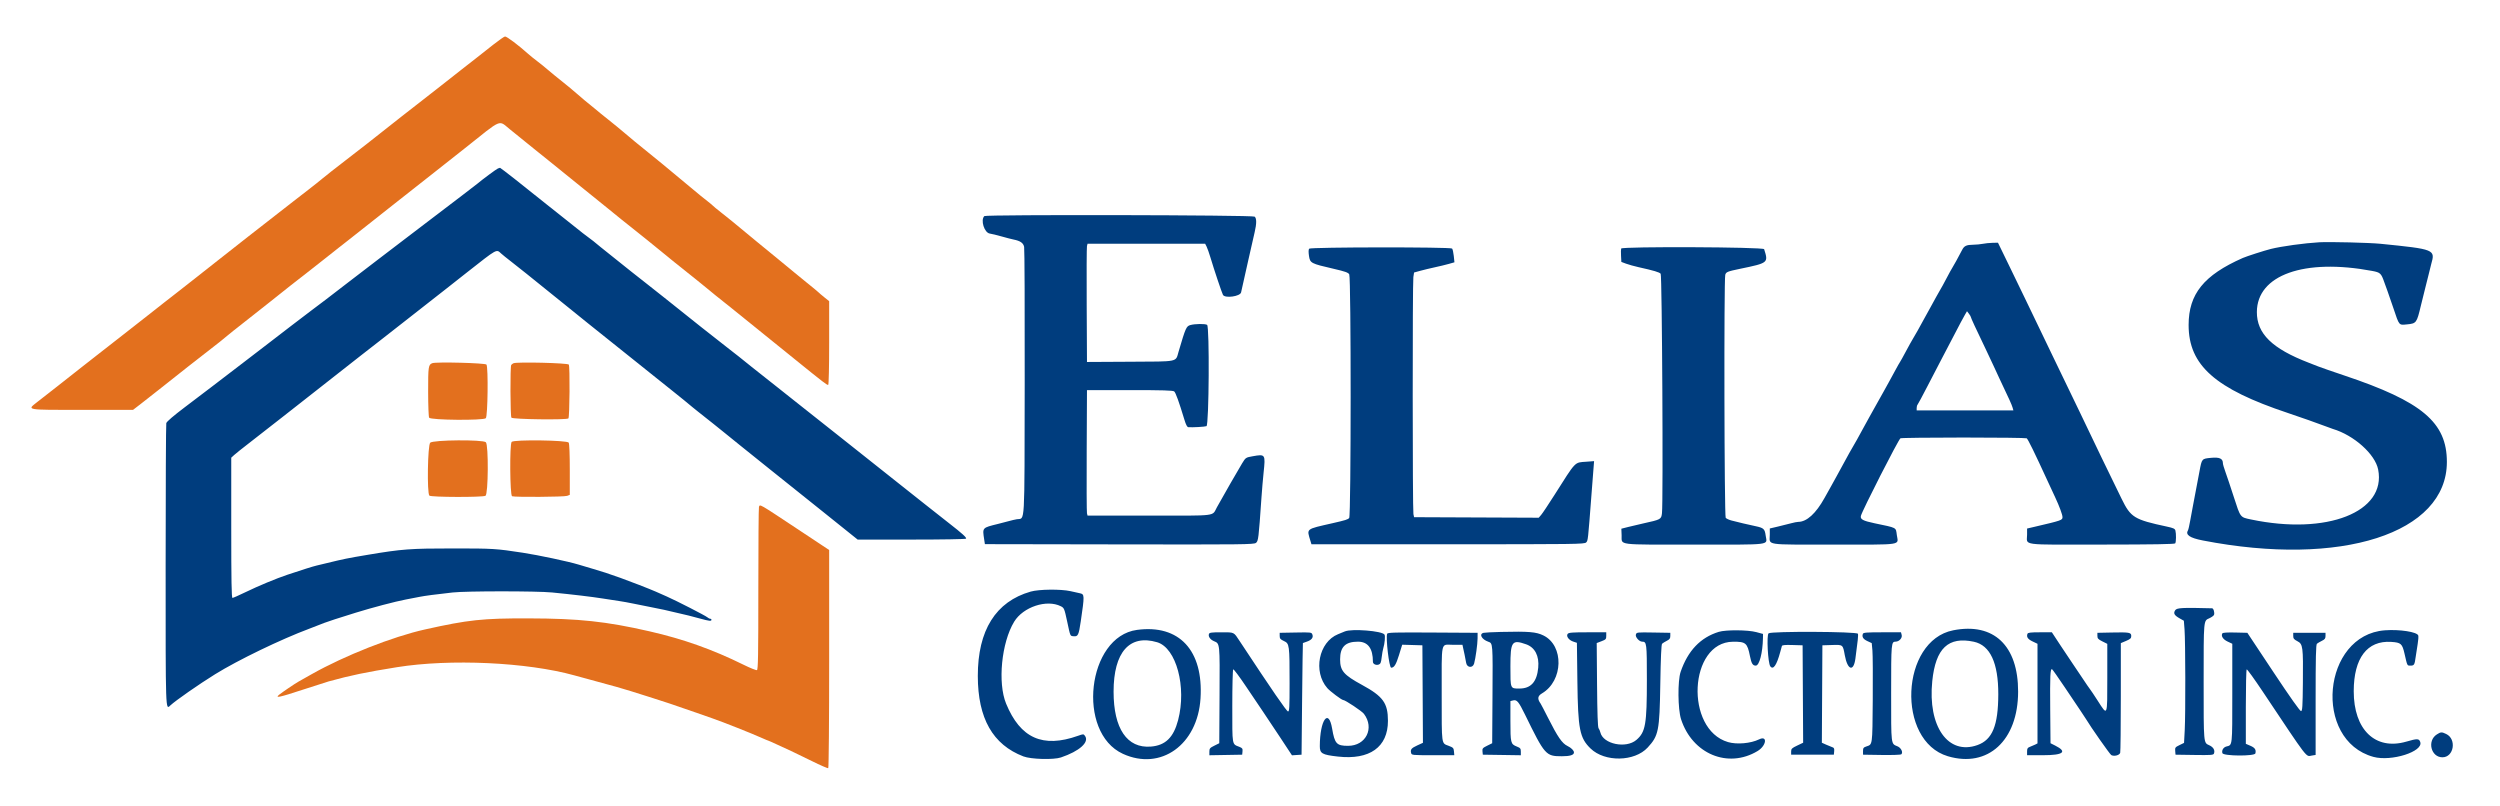 <svg id="svg" version="1.1" xmlns="http://www.w3.org/2000/svg" xmlns:xlink="http://www.w3.org/1999/xlink" width="400" height="128.972" viewBox="0, 0, 400,128.972"><g id="svgg"><path id="path0" d="M79.667 26.956 C 79.431 27.047,77.138 28.745,76.417 29.362 C 76.233 29.519,75.209 30.308,74.140 31.115 C 72.089 32.664,68.302 35.549,64.934 38.128 C 63.825 38.978,61.792 40.529,60.417 41.575 C 59.042 42.620,56.979 44.201,55.833 45.087 C 53.018 47.265,50.793 48.963,49.832 49.667 C 49.393 49.987,47.958 51.080,46.642 52.095 C 45.327 53.109,43.612 54.427,42.833 55.024 C 42.054 55.620,40.404 56.886,39.167 57.836 C 35.092 60.964,32.456 62.975,29.563 65.160 C 27.756 66.526,26.672 67.457,26.607 67.700 C 26.551 67.911,26.504 78.143,26.502 90.438 C 26.500 114.284,26.476 113.596,27.264 112.862 C 28.109 112.075,31.826 109.485,34.417 107.878 C 38.070 105.612,44.947 102.289,49.500 100.589 C 50.455 100.232,51.561 99.803,51.917 99.651 C 52.274 99.498,54.221 98.867,56.917 98.031 C 59.502 97.228,63.262 96.238,64.917 95.923 C 65.742 95.766,66.754 95.571,67.167 95.488 C 67.964 95.328,69.695 95.100,72.417 94.797 C 74.592 94.555,85.865 94.553,88.333 94.795 C 91.629 95.118,94.685 95.482,96.417 95.758 C 97.333 95.904,98.533 96.089,99.083 96.168 C 99.633 96.247,100.646 96.431,101.333 96.577 C 102.021 96.723,103.146 96.949,103.833 97.078 C 104.521 97.208,105.608 97.429,106.250 97.569 C 107.286 97.795,107.862 97.930,110.167 98.484 C 110.487 98.561,111.330 98.784,112.039 98.979 C 113.475 99.374,113.833 99.411,113.833 99.167 C 113.833 99.075,113.745 99.000,113.638 99.000 C 113.531 99.000,113.325 98.896,113.180 98.769 C 112.872 98.499,108.245 96.128,106.667 95.431 C 106.071 95.168,105.283 94.820,104.917 94.658 C 103.994 94.250,100.659 92.952,99.250 92.453 C 97.137 91.705,96.602 91.529,94.833 91.006 C 93.871 90.721,92.858 90.420,92.583 90.337 C 90.908 89.830,86.237 88.837,83.667 88.440 C 79.382 87.780,78.903 87.750,72.583 87.750 C 65.626 87.750,64.342 87.845,58.833 88.770 C 55.605 89.312,54.974 89.440,52.333 90.086 C 51.737 90.232,50.987 90.412,50.667 90.486 C 50.090 90.619,48.426 91.142,46.000 91.954 C 44.187 92.561,41.357 93.738,39.235 94.769 C 38.218 95.263,37.300 95.667,37.193 95.667 C 37.049 95.667,37.000 92.848,37.000 84.448 L 37.000 73.229 37.458 72.808 C 37.710 72.577,38.779 71.723,39.833 70.911 C 41.638 69.521,42.385 68.938,45.125 66.781 C 45.744 66.294,46.820 65.450,47.516 64.906 C 48.213 64.362,49.900 63.037,51.266 61.963 C 52.632 60.888,54.575 59.363,55.583 58.573 C 56.592 57.783,57.642 56.960,57.917 56.743 C 58.192 56.526,59.504 55.505,60.833 54.472 C 62.163 53.440,64.156 51.880,65.262 51.006 C 66.369 50.132,67.944 48.897,68.762 48.263 C 69.581 47.628,70.737 46.722,71.333 46.250 C 71.929 45.778,73.458 44.572,74.732 43.571 C 79.616 39.730,79.406 39.847,80.168 40.549 C 80.397 40.759,81.116 41.340,81.768 41.840 C 82.855 42.675,84.224 43.773,90.930 49.188 C 92.220 50.231,93.608 51.351,94.013 51.678 C 96.012 53.293,99.776 56.303,100.312 56.716 C 100.645 56.972,101.067 57.310,101.251 57.466 C 101.435 57.622,102.710 58.644,104.085 59.736 C 105.459 60.828,106.921 61.996,107.333 62.331 C 107.746 62.666,108.683 63.420,109.417 64.006 C 110.150 64.593,110.787 65.120,110.833 65.177 C 110.879 65.234,111.258 65.539,111.675 65.855 C 112.092 66.171,113.217 67.062,114.175 67.836 C 115.133 68.609,115.992 69.300,116.083 69.372 C 116.175 69.444,117.196 70.270,118.353 71.209 C 119.510 72.148,121.647 73.864,123.103 75.023 C 124.559 76.181,128.332 79.200,131.488 81.731 L 137.225 86.333 145.853 86.333 C 150.722 86.333,154.520 86.269,154.572 86.185 C 154.679 86.011,153.968 85.365,151.904 83.760 C 151.086 83.123,149.329 81.739,148.000 80.684 C 146.671 79.629,144.721 78.083,143.667 77.249 C 140.965 75.111,137.420 72.298,133.889 69.490 C 132.224 68.167,130.097 66.483,129.164 65.750 C 128.230 65.017,127.331 64.304,127.165 64.167 C 127.000 64.029,125.724 63.017,124.329 61.917 C 120.787 59.122,119.034 57.729,118.198 57.040 C 117.802 56.714,117.115 56.178,116.671 55.849 C 115.834 55.228,109.094 49.889,106.356 47.677 C 105.498 46.984,104.211 45.967,103.497 45.417 C 102.380 44.556,100.407 42.987,96.103 39.536 C 95.564 39.104,95.039 38.673,94.936 38.578 C 94.834 38.483,94.487 38.222,94.167 37.997 C 93.846 37.772,93.433 37.460,93.250 37.305 C 93.067 37.149,91.904 36.223,90.667 35.248 C 89.429 34.274,87.967 33.112,87.417 32.668 C 84.232 30.094,80.084 26.835,80.007 26.846 C 79.957 26.854,79.804 26.903,79.667 26.956 M157.492 34.575 C 156.852 35.214,157.492 37.249,158.371 37.372 C 158.671 37.415,159.517 37.620,160.250 37.829 C 160.983 38.038,161.846 38.261,162.167 38.325 C 163.250 38.540,163.727 38.871,163.862 39.500 C 163.931 39.821,163.971 49.582,163.952 61.191 C 163.912 84.879,164.029 82.839,162.697 83.077 C 162.360 83.137,161.858 83.253,161.583 83.333 C 161.308 83.414,160.446 83.637,159.667 83.831 C 157.120 84.462,157.178 84.397,157.471 86.324 L 157.583 87.064 179.089 87.102 C 198.952 87.137,200.621 87.118,200.953 86.861 C 201.334 86.566,201.380 86.186,201.830 79.667 C 201.915 78.429,202.072 76.592,202.179 75.583 C 202.486 72.681,202.457 72.639,200.451 72.997 C 199.313 73.201,199.313 73.201,198.735 74.142 C 198.196 75.019,195.641 79.472,194.705 81.167 C 193.891 82.638,195.014 82.500,183.894 82.500 L 174.006 82.500 173.915 82.125 C 173.865 81.919,173.845 77.400,173.871 72.083 L 173.917 62.417 180.766 62.417 C 186.071 62.417,187.674 62.465,187.872 62.629 C 188.111 62.828,188.632 64.272,189.496 67.125 C 189.752 67.973,189.944 68.339,190.139 68.352 C 190.844 68.399,192.758 68.289,193.037 68.186 C 193.442 68.036,193.539 52.233,193.136 51.977 C 192.830 51.783,191.207 51.801,190.468 52.006 C 189.810 52.189,189.703 52.429,188.578 56.250 C 188.072 57.969,188.715 57.834,180.826 57.878 L 173.917 57.917 173.871 48.833 C 173.845 43.837,173.865 39.581,173.915 39.375 L 174.006 39.000 183.416 39.000 L 192.825 39.000 193.057 39.458 C 193.184 39.710,193.457 40.479,193.662 41.167 C 194.254 43.149,195.484 46.825,195.673 47.178 C 195.988 47.768,198.440 47.430,198.575 46.778 C 198.646 46.436,198.994 44.878,199.327 43.417 C 199.410 43.050,199.604 42.188,199.757 41.500 C 200.161 39.691,200.454 38.400,200.744 37.156 C 201.070 35.763,201.070 34.932,200.744 34.661 C 200.425 34.397,157.755 34.312,157.492 34.575 M371.083 38.764 C 368.709 38.901,365.029 39.407,363.333 39.831 C 362.319 40.084,359.454 41.007,358.840 41.278 C 352.614 44.028,350.179 47.043,350.179 52.000 C 350.179 58.447,354.416 62.200,366.083 66.086 C 367.913 66.695,370.993 67.781,372.000 68.172 C 372.504 68.368,373.065 68.573,373.247 68.627 C 376.648 69.644,380.021 72.666,380.506 75.129 C 381.843 81.923,372.305 85.669,360.167 83.117 C 358.407 82.747,358.488 82.852,357.420 79.548 C 356.893 77.917,356.283 76.094,356.064 75.496 C 355.846 74.899,355.667 74.288,355.667 74.140 C 355.667 73.370,355.143 73.125,353.772 73.253 C 352.282 73.393,352.295 73.377,351.917 75.417 C 351.505 77.644,351.136 79.590,350.890 80.833 C 350.755 81.521,350.543 82.661,350.420 83.367 C 350.297 84.073,350.145 84.734,350.082 84.835 C 349.630 85.567,350.350 86.066,352.447 86.474 C 374.590 90.781,391.500 85.341,391.500 73.911 C 391.500 67.587,387.535 64.245,375.083 60.077 C 373.250 59.463,371.375 58.812,370.917 58.631 C 370.458 58.450,369.783 58.186,369.417 58.045 C 363.534 55.781,361.082 53.385,361.099 49.917 C 361.129 43.994,368.661 41.311,379.542 43.347 C 380.851 43.592,380.987 43.719,381.490 45.167 C 381.697 45.762,381.928 46.400,382.004 46.583 C 382.080 46.767,382.494 47.967,382.925 49.250 C 383.905 52.168,383.788 52.029,385.147 51.899 C 386.607 51.760,386.687 51.653,387.316 49.000 C 387.609 47.762,387.953 46.375,388.081 45.917 C 388.208 45.458,388.434 44.558,388.583 43.917 C 388.731 43.275,388.917 42.525,388.996 42.250 C 389.665 39.919,389.566 39.879,380.917 39.009 C 379.126 38.829,372.726 38.670,371.083 38.764 M317.250 39.010 C 316.883 39.085,316.185 39.152,315.697 39.157 C 314.646 39.168,314.273 39.340,313.956 39.957 C 313.459 40.927,312.452 42.758,312.329 42.917 C 312.258 43.008,311.846 43.758,311.414 44.583 C 310.982 45.408,310.571 46.158,310.502 46.250 C 310.432 46.342,310.114 46.904,309.794 47.500 C 309.474 48.096,309.042 48.883,308.833 49.250 C 308.625 49.617,308.231 50.329,307.958 50.833 C 307.029 52.547,306.448 53.582,306.087 54.167 C 305.888 54.487,305.367 55.425,304.929 56.250 C 304.490 57.075,304.074 57.825,304.004 57.917 C 303.933 58.008,303.614 58.571,303.293 59.167 C 302.973 59.762,302.514 60.606,302.272 61.042 C 302.031 61.477,301.636 62.190,301.395 62.625 C 301.153 63.060,300.618 64.017,300.204 64.750 C 299.791 65.483,299.275 66.408,299.057 66.805 C 298.840 67.202,298.428 67.952,298.141 68.471 C 297.855 68.991,297.396 69.829,297.121 70.333 C 296.847 70.837,296.567 71.325,296.500 71.417 C 296.433 71.508,296.153 71.996,295.879 72.500 C 295.604 73.004,295.153 73.829,294.876 74.333 C 294.599 74.837,294.148 75.662,293.875 76.167 C 293.602 76.671,293.208 77.383,293.000 77.750 C 292.792 78.117,292.307 78.985,291.922 79.679 C 290.543 82.165,289.073 83.500,287.715 83.500 C 287.538 83.500,287.024 83.601,286.572 83.725 C 286.120 83.849,285.169 84.086,284.458 84.253 L 283.167 84.556 283.167 85.539 C 283.167 87.299,282.093 87.132,293.416 87.134 C 304.707 87.136,303.724 87.285,303.491 85.600 C 303.318 84.347,303.588 84.489,299.917 83.720 C 298.067 83.332,297.610 83.083,297.745 82.536 C 297.954 81.688,303.728 70.360,304.070 70.128 C 304.169 70.060,308.712 70.005,314.167 70.005 C 319.621 70.005,324.167 70.060,324.270 70.128 C 324.476 70.262,325.494 72.342,327.674 77.083 C 327.969 77.725,328.492 78.851,328.835 79.585 C 329.495 80.995,330.000 82.362,330.000 82.735 C 330.000 83.227,329.863 83.274,325.625 84.265 L 324.333 84.567 324.333 85.544 C 324.333 87.321,323.021 87.147,336.292 87.133 C 344.639 87.125,347.951 87.069,348.039 86.936 C 348.185 86.714,348.202 85.399,348.065 84.888 C 347.985 84.591,347.739 84.477,346.692 84.253 C 341.465 83.133,340.917 82.796,339.452 79.797 C 337.291 75.377,334.667 69.954,334.667 69.910 C 334.667 69.881,333.835 68.146,332.819 66.054 C 330.970 62.248,330.503 61.278,328.410 56.917 C 327.795 55.633,326.730 53.421,326.045 52.000 C 325.360 50.579,324.421 48.629,323.960 47.667 C 323.498 46.704,322.345 44.323,321.398 42.375 L 319.675 38.833 318.796 38.852 C 318.312 38.863,317.617 38.934,317.250 39.010 M209.467 39.790 C 209.355 39.925,209.345 40.330,209.439 40.952 C 209.613 42.101,209.738 42.167,213.379 43.007 C 215.223 43.433,215.715 43.608,215.879 43.894 C 216.183 44.424,216.176 82.504,215.872 82.870 C 215.664 83.121,215.317 83.230,213.167 83.721 C 208.836 84.710,209.064 84.524,209.682 86.583 L 209.832 87.083 231.660 87.083 C 252.225 87.083,253.505 87.066,253.780 86.792 C 254.079 86.492,254.066 86.611,254.653 78.917 C 254.744 77.725,254.871 76.082,254.936 75.266 L 255.053 73.781 253.792 73.877 C 251.881 74.021,252.226 73.659,248.679 79.250 C 247.749 80.717,246.809 82.124,246.591 82.376 L 246.194 82.836 236.224 82.793 L 226.253 82.750 226.146 82.250 C 226.003 81.578,225.994 45.284,226.137 44.342 L 226.250 43.601 227.250 43.326 C 227.800 43.174,228.850 42.922,229.583 42.764 C 230.317 42.607,231.320 42.364,231.814 42.224 L 232.711 41.969 232.604 40.950 C 232.546 40.390,232.424 39.858,232.335 39.768 C 232.072 39.506,209.685 39.528,209.467 39.790 M259.386 39.769 C 259.347 39.871,259.338 40.393,259.366 40.930 L 259.417 41.907 260.167 42.188 C 260.579 42.342,261.479 42.593,262.167 42.746 C 264.637 43.296,265.504 43.554,265.708 43.800 C 265.932 44.069,266.127 80.335,265.915 82.115 C 265.798 83.099,265.751 83.124,262.917 83.748 C 262.183 83.910,261.096 84.166,260.500 84.318 L 259.417 84.594 259.458 85.655 C 259.522 87.276,258.421 87.136,271.093 87.136 C 283.837 87.137,282.717 87.280,282.506 85.684 C 282.366 84.627,282.185 84.460,280.881 84.187 C 279.750 83.951,278.048 83.549,277.029 83.278 C 276.632 83.173,276.219 82.980,276.112 82.851 C 275.889 82.582,275.820 44.761,276.041 43.972 C 276.169 43.516,276.391 43.426,278.417 43.007 C 282.943 42.071,282.956 42.059,282.261 39.868 C 282.149 39.515,259.521 39.418,259.386 39.769 M315.330 50.705 C 315.334 50.850,316.102 52.510,317.769 55.976 C 318.446 57.383,319.000 58.562,319.000 58.595 C 319.000 58.628,319.403 59.501,319.896 60.536 C 321.474 63.850,321.877 64.740,322.012 65.208 L 322.143 65.667 314.405 65.667 L 306.667 65.667 306.667 65.283 C 306.667 65.073,306.732 64.829,306.811 64.742 C 306.891 64.655,307.594 63.346,308.373 61.833 C 309.153 60.321,310.127 58.446,310.538 57.667 C 311.178 56.456,311.960 54.960,313.720 51.583 C 313.911 51.217,314.214 50.664,314.393 50.355 L 314.718 49.793 315.022 50.188 C 315.189 50.406,315.328 50.638,315.330 50.705 M164.917 94.654 C 159.319 96.248,156.441 100.841,156.450 108.167 C 156.459 114.946,158.845 119.149,163.750 121.027 C 164.956 121.489,168.577 121.588,169.750 121.191 C 172.719 120.187,174.331 118.741,173.596 117.740 C 173.362 117.421,173.345 117.421,172.471 117.732 C 166.847 119.727,163.253 118.117,160.977 112.583 C 159.604 109.246,160.236 102.816,162.264 99.477 C 163.704 97.107,167.478 95.857,169.738 97.003 C 170.259 97.267,170.303 97.371,170.741 99.417 C 171.270 101.885,171.208 101.745,171.786 101.801 C 172.483 101.870,172.601 101.619,172.927 99.389 C 173.537 95.221,173.533 95.088,172.787 94.922 C 172.583 94.876,171.906 94.725,171.281 94.586 C 169.719 94.238,166.248 94.275,164.917 94.654 M348.030 97.642 C 347.705 98.137,347.883 98.452,348.766 98.951 L 349.417 99.319 349.525 100.701 C 349.671 102.561,349.694 114.270,349.557 116.822 L 349.447 118.863 348.716 119.219 C 348.036 119.549,347.988 119.615,348.034 120.162 L 348.083 120.750 351.106 120.795 C 353.751 120.835,354.141 120.807,354.231 120.574 C 354.433 120.046,354.151 119.543,353.483 119.242 C 352.559 118.826,352.583 119.099,352.583 109.083 C 352.583 99.063,352.559 99.341,353.487 98.923 C 353.850 98.759,354.189 98.516,354.240 98.383 C 354.370 98.043,354.169 97.334,353.940 97.328 C 349.147 97.200,348.289 97.246,348.030 97.642 M181.917 100.784 C 173.938 101.859,172.199 117.191,179.667 120.613 C 185.717 123.384,191.620 119.165,192.084 111.737 C 192.563 104.062,188.675 99.873,181.917 100.784 M312.518 100.847 C 304.069 102.506,303.382 118.533,311.654 120.996 C 318.068 122.906,322.889 118.478,322.899 110.667 C 322.909 103.284,318.989 99.576,312.518 100.847 M381.583 100.849 C 371.547 101.591,370.022 118.432,379.750 121.101 C 382.618 121.888,387.782 120.243,387.237 118.716 C 387.036 118.154,386.780 118.148,385.000 118.663 C 380.053 120.093,376.588 116.761,376.597 110.583 C 376.605 105.286,378.755 102.457,382.588 102.703 C 384.165 102.805,384.358 102.978,384.732 104.623 C 385.176 106.573,385.139 106.500,385.668 106.500 C 386.266 106.500,386.336 106.385,386.508 105.112 C 386.585 104.546,386.730 103.607,386.830 103.026 C 386.930 102.444,386.971 101.838,386.921 101.679 C 386.740 101.108,383.946 100.674,381.583 100.849 M215.167 101.030 C 214.938 101.126,214.450 101.326,214.083 101.475 C 210.994 102.729,210.056 107.464,212.373 110.103 C 212.829 110.622,214.666 112.000,214.902 112.000 C 215.230 112.000,217.898 113.774,218.227 114.211 C 219.957 116.503,218.554 119.334,215.688 119.333 C 213.862 119.333,213.553 118.998,213.142 116.583 C 212.573 113.234,211.183 115.200,211.170 119.373 C 211.166 120.555,211.517 120.760,214.044 121.048 C 219.139 121.629,222.075 119.538,222.071 115.333 C 222.068 112.491,221.295 111.421,217.917 109.582 C 214.984 107.985,214.417 107.323,214.417 105.496 C 214.417 103.502,215.257 102.670,217.273 102.668 C 218.869 102.666,219.667 103.741,219.667 105.893 C 219.667 106.252,220.175 106.489,220.602 106.328 C 220.886 106.220,220.976 106.000,221.068 105.182 C 221.131 104.626,221.248 103.963,221.327 103.710 C 221.553 102.993,221.663 101.764,221.523 101.537 C 221.157 100.945,216.298 100.557,215.167 101.030 M275.000 101.098 C 272.070 102.002,270.056 104.116,268.900 107.500 C 268.411 108.929,268.451 113.476,268.966 115.068 C 270.768 120.639,276.486 123.018,281.214 120.165 C 282.637 119.306,282.848 117.614,281.447 118.301 C 280.116 118.952,277.896 119.147,276.489 118.735 C 269.537 116.702,270.217 102.740,277.271 102.676 C 279.323 102.657,279.573 102.869,279.992 104.971 C 280.231 106.172,280.431 106.500,280.927 106.500 C 281.499 106.500,282.032 104.449,282.072 102.089 L 282.083 101.428 281.000 101.137 C 279.647 100.773,276.126 100.750,275.000 101.098 M240.167 101.108 C 238.838 101.139,237.581 101.204,237.375 101.252 C 236.602 101.433,237.066 102.308,238.131 102.679 C 238.859 102.933,238.853 102.842,238.798 111.417 L 238.750 118.917 237.949 119.314 C 237.222 119.674,237.153 119.758,237.199 120.230 L 237.250 120.750 240.292 120.795 L 243.333 120.841 243.333 120.272 C 243.333 119.765,243.262 119.674,242.675 119.439 C 241.710 119.053,241.667 118.878,241.667 115.347 L 241.667 112.173 242.098 112.065 C 242.699 111.914,242.984 112.253,244.001 114.333 C 247.179 120.830,247.329 121.000,249.896 121.000 C 251.206 121.000,251.833 120.804,251.833 120.394 C 251.833 120.081,251.400 119.648,250.790 119.353 C 249.937 118.940,249.234 117.920,247.675 114.833 C 247.096 113.688,246.568 112.675,246.502 112.583 C 245.951 111.820,246.012 111.358,246.720 110.940 C 250.134 108.923,250.271 103.298,246.945 101.672 C 245.778 101.100,244.615 101.004,240.167 101.108 M282.972 101.333 C 282.632 101.622,282.865 106.085,283.248 106.609 C 283.710 107.241,284.261 106.451,284.836 104.333 C 284.948 103.921,285.067 103.487,285.100 103.369 C 285.146 103.209,285.572 103.167,286.789 103.202 L 288.417 103.250 288.460 111.043 L 288.503 118.835 287.543 119.293 C 286.689 119.699,286.583 119.805,286.583 120.250 L 286.583 120.750 290.000 120.750 L 293.417 120.750 293.469 120.207 C 293.508 119.800,293.446 119.641,293.219 119.571 C 293.053 119.519,292.597 119.333,292.207 119.157 L 291.497 118.836 291.540 111.043 L 291.583 103.250 293.116 103.202 C 294.892 103.147,294.855 103.118,295.167 104.837 C 295.601 107.225,296.568 107.545,296.862 105.397 C 297.249 102.562,297.346 101.607,297.267 101.401 C 297.130 101.043,283.391 100.978,282.972 101.333 M193.435 101.429 C 193.280 101.833,193.635 102.337,194.257 102.597 C 195.185 102.985,195.173 102.869,195.127 111.200 L 195.083 118.917 194.292 119.309 C 193.578 119.663,193.500 119.758,193.500 120.272 L 193.500 120.842 196.125 120.796 L 198.750 120.750 198.800 120.232 C 198.844 119.782,198.779 119.686,198.300 119.496 C 197.097 119.020,197.167 119.417,197.167 112.984 C 197.167 109.752,197.233 107.146,197.316 107.094 C 197.398 107.043,198.332 108.295,199.392 109.876 C 200.452 111.457,201.679 113.277,202.118 113.920 C 202.557 114.564,203.771 116.386,204.816 117.970 L 206.714 120.850 207.482 120.800 L 208.250 120.750 208.338 111.833 C 208.387 106.929,208.443 102.904,208.463 102.888 C 208.484 102.872,208.753 102.776,209.063 102.673 C 209.842 102.416,210.167 102.015,209.985 101.537 C 209.843 101.163,209.810 101.159,207.295 101.204 L 204.750 101.250 204.750 101.750 C 204.750 102.173,204.856 102.299,205.438 102.570 C 206.307 102.974,206.333 103.170,206.333 109.358 C 206.333 113.183,206.298 113.833,206.089 113.833 C 205.866 113.833,203.614 110.558,198.353 102.583 C 197.364 101.084,197.548 101.172,195.393 101.169 C 193.856 101.167,193.518 101.212,193.435 101.429 M221.947 101.399 C 221.697 102.050,222.263 106.833,222.590 106.833 C 223.062 106.833,223.369 106.338,223.836 104.825 L 224.351 103.155 225.967 103.202 L 227.583 103.250 227.627 111.050 L 227.670 118.850 226.768 119.263 C 225.811 119.701,225.634 119.921,225.781 120.484 C 225.870 120.824,225.960 120.833,229.279 120.833 L 232.687 120.833 232.635 120.232 C 232.588 119.680,232.516 119.606,231.763 119.321 C 230.613 118.886,230.672 119.320,230.671 111.250 C 230.671 102.288,230.480 103.167,232.433 103.167 L 233.994 103.167 234.090 103.625 C 234.142 103.877,234.252 104.383,234.334 104.750 C 234.416 105.117,234.528 105.702,234.584 106.052 C 234.711 106.849,235.647 106.934,235.860 106.167 C 236.094 105.323,236.407 103.057,236.412 102.167 L 236.417 101.250 229.227 101.207 C 223.159 101.170,222.023 101.200,221.947 101.399 M250.834 101.416 C 250.536 101.775,250.999 102.419,251.730 102.660 L 252.305 102.850 252.382 109.050 C 252.475 116.689,252.747 118.070,254.492 119.763 C 256.763 121.966,261.527 121.885,263.628 119.606 C 265.379 117.706,265.526 116.969,265.648 109.467 C 265.717 105.230,265.810 103.123,265.934 102.999 C 266.036 102.898,266.373 102.688,266.684 102.532 C 267.139 102.305,267.250 102.152,267.250 101.750 L 267.250 101.250 264.554 101.204 C 261.898 101.159,261.857 101.164,261.741 101.528 C 261.617 101.920,262.276 102.667,262.747 102.667 C 263.471 102.667,263.500 102.905,263.500 108.751 C 263.500 115.909,263.287 117.134,261.822 118.388 C 260.155 119.815,256.505 119.058,256.060 117.194 C 256.002 116.950,255.871 116.645,255.769 116.516 C 255.642 116.356,255.566 114.172,255.529 109.586 L 255.474 102.889 256.237 102.597 C 256.938 102.330,257.000 102.259,257.000 101.736 L 257.000 101.167 254.020 101.167 C 251.580 101.167,251.003 101.212,250.834 101.416 M298.064 101.407 C 297.877 101.894,298.101 102.258,298.780 102.574 L 299.478 102.898 299.587 104.074 C 299.647 104.721,299.670 108.303,299.640 112.033 C 299.579 119.391,299.620 119.091,298.618 119.432 C 298.156 119.588,298.083 119.691,298.083 120.182 L 298.083 120.750 301.071 120.796 C 302.803 120.822,304.125 120.775,304.217 120.683 C 304.524 120.376,304.176 119.653,303.606 119.415 C 302.536 118.968,302.583 119.361,302.583 110.916 C 302.583 102.829,302.597 102.673,303.312 102.663 C 303.866 102.655,304.389 102.079,304.271 101.606 L 304.160 101.167 301.158 101.167 C 298.698 101.167,298.140 101.210,298.064 101.407 M324.397 101.407 C 324.205 101.907,324.441 102.262,325.208 102.628 L 326.000 103.006 326.000 110.975 L 326.000 118.944 325.625 119.135 C 325.419 119.240,325.044 119.401,324.792 119.492 C 324.410 119.631,324.333 119.756,324.333 120.246 L 324.333 120.833 326.896 120.833 C 330.148 120.833,330.825 120.295,328.833 119.294 L 328.083 118.917 328.035 113.500 C 327.987 108.100,328.044 106.904,328.340 107.087 C 328.425 107.140,329.335 108.436,330.362 109.967 C 331.388 111.498,332.532 113.200,332.905 113.750 C 333.277 114.300,333.657 114.877,333.749 115.033 C 334.498 116.298,337.588 120.701,337.807 120.816 C 338.280 121.063,339.125 120.841,339.233 120.442 C 339.286 120.245,339.330 116.217,339.331 111.491 L 339.333 102.899 340.167 102.547 C 340.859 102.255,341.000 102.123,341.000 101.768 C 341.000 101.193,340.732 101.144,337.917 101.202 L 335.583 101.250 335.583 101.738 C 335.583 102.154,335.701 102.285,336.375 102.621 L 337.167 103.016 337.167 108.424 C 337.167 114.728,337.222 114.591,335.660 112.154 C 335.068 111.230,334.504 110.386,334.407 110.279 C 334.310 110.171,333.736 109.333,333.131 108.417 C 332.526 107.500,331.845 106.487,331.617 106.167 C 331.389 105.846,330.549 104.590,329.751 103.375 L 328.298 101.167 326.394 101.167 C 324.889 101.167,324.470 101.217,324.397 101.407 M355.581 101.338 C 355.326 101.750,355.676 102.301,356.415 102.648 L 357.167 103.002 357.167 110.906 C 357.167 119.511,357.202 119.193,356.234 119.436 C 355.743 119.559,355.442 120.056,355.585 120.506 C 355.737 120.983,360.751 121.016,360.864 120.542 C 361.003 119.960,360.792 119.637,360.069 119.327 L 359.333 119.012 359.333 113.099 C 359.333 109.847,359.396 107.148,359.472 107.101 C 359.548 107.054,360.697 108.643,362.025 110.633 C 369.501 121.830,368.900 121.049,369.907 120.886 L 370.500 120.790 370.500 111.985 C 370.500 105.149,370.547 103.139,370.708 102.998 C 370.823 102.898,371.179 102.688,371.500 102.533 C 371.974 102.303,372.083 102.156,372.083 101.750 L 372.083 101.250 369.500 101.250 L 366.917 101.250 366.917 101.749 C 366.917 102.161,367.031 102.307,367.583 102.593 C 368.464 103.050,368.518 103.453,368.461 109.234 C 368.423 113.096,368.381 113.750,368.167 113.779 C 368.006 113.801,366.419 111.558,363.746 107.532 L 359.576 101.250 357.634 101.203 C 356.367 101.173,355.654 101.219,355.581 101.338 M185.146 102.759 C 188.208 103.669,189.886 109.918,188.495 115.229 C 187.769 118.000,186.462 119.269,184.143 119.454 C 180.330 119.758,178.173 116.583,178.173 110.667 C 178.173 104.343,180.727 101.447,185.146 102.759 M315.822 102.680 C 318.423 103.238,319.738 106.069,319.726 111.083 C 319.713 116.084,318.783 118.355,316.397 119.210 C 311.704 120.892,308.419 116.243,309.163 108.971 C 309.701 103.719,311.729 101.802,315.822 102.680 M244.183 103.089 C 245.591 103.586,246.295 104.948,246.116 106.833 C 245.901 109.108,244.944 110.167,243.104 110.167 C 241.631 110.167,241.667 110.254,241.667 106.605 C 241.667 102.622,241.907 102.286,244.183 103.089 M389.889 117.511 C 388.304 118.525,388.954 121.167,390.788 121.167 C 392.627 121.167,393.098 118.252,391.390 117.438 C 390.667 117.093,390.531 117.099,389.889 117.511 " stroke="none" fill="#003d7e" fill-rule="evenodd"></path><path id="path1" d="M78.944 7.130 C 78.042 7.838,76.805 8.813,76.194 9.298 C 75.583 9.783,74.671 10.494,74.167 10.879 C 73.662 11.264,72.350 12.297,71.250 13.174 C 70.150 14.051,68.612 15.254,67.833 15.847 C 67.054 16.440,65.442 17.697,64.250 18.640 C 59.257 22.591,57.617 23.875,55.167 25.753 C 53.746 26.841,52.171 28.078,51.667 28.502 C 51.163 28.927,50.121 29.756,49.353 30.345 C 48.584 30.934,47.526 31.754,47.001 32.167 C 46.476 32.579,45.305 33.492,44.398 34.196 C 41.516 36.432,37.798 39.344,34.751 41.750 C 33.125 43.033,31.364 44.421,30.837 44.833 C 30.310 45.246,29.258 46.071,28.500 46.667 C 27.742 47.262,26.720 48.059,26.228 48.436 C 25.737 48.814,25.034 49.367,24.667 49.667 C 24.300 49.966,23.594 50.520,23.099 50.897 C 22.605 51.275,21.061 52.483,19.670 53.583 C 18.278 54.683,16.405 56.146,15.508 56.833 C 14.610 57.521,13.435 58.442,12.896 58.880 C 12.357 59.318,10.754 60.581,9.333 61.687 C 7.912 62.793,6.355 64.010,5.871 64.391 C 4.307 65.624,4.056 65.583,13.184 65.583 L 21.280 65.583 22.681 64.502 C 23.453 63.907,24.884 62.782,25.863 62.002 C 28.665 59.769,31.302 57.699,35.163 54.700 C 35.482 54.453,36.007 54.022,36.330 53.743 C 36.653 53.465,37.779 52.566,38.833 51.746 C 39.887 50.926,41.738 49.467,42.945 48.503 C 45.903 46.141,47.650 44.764,49.079 43.667 C 49.735 43.163,51.024 42.150,51.941 41.417 C 52.859 40.683,53.854 39.896,54.152 39.667 C 54.450 39.438,55.081 38.944,55.555 38.570 C 56.029 38.196,57.542 37.002,58.917 35.917 C 60.292 34.832,62.017 33.469,62.750 32.888 C 65.772 30.495,67.869 28.843,69.486 27.583 C 71.067 26.351,71.861 25.725,74.333 23.758 C 80.520 18.837,79.690 19.185,81.610 20.710 C 82.420 21.354,83.683 22.376,84.417 22.982 C 85.150 23.588,85.950 24.233,86.194 24.417 C 86.439 24.600,87.376 25.354,88.278 26.092 C 89.179 26.830,91.304 28.549,93.000 29.912 C 94.696 31.275,96.571 32.788,97.167 33.276 C 98.985 34.762,100.034 35.607,101.167 36.497 C 102.550 37.583,102.823 37.801,103.606 38.448 C 105.839 40.290,110.225 43.832,111.566 44.875 C 112.125 45.311,112.733 45.804,112.917 45.971 C 113.201 46.230,115.358 47.970,117.097 49.344 C 117.379 49.567,118.535 50.500,119.666 51.417 C 120.796 52.333,122.374 53.608,123.171 54.250 C 123.968 54.892,125.732 56.317,127.090 57.417 C 131.823 61.249,132.367 61.666,132.516 61.573 C 132.602 61.521,132.667 58.602,132.667 54.835 L 132.667 48.189 131.875 47.553 C 131.440 47.203,131.008 46.835,130.917 46.735 C 130.825 46.636,129.962 45.924,129.000 45.153 C 128.037 44.382,127.212 43.708,127.167 43.656 C 127.121 43.604,125.938 42.628,124.537 41.489 C 123.137 40.349,121.631 39.117,121.190 38.750 C 120.389 38.084,118.683 36.675,117.156 35.417 C 116.710 35.050,115.874 34.382,115.298 33.933 C 114.722 33.483,114.175 33.032,114.083 32.930 C 113.992 32.828,113.579 32.484,113.167 32.164 C 112.755 31.845,112.268 31.457,112.084 31.304 C 107.881 27.784,103.369 24.070,101.601 22.675 C 101.316 22.451,100.596 21.846,100.000 21.331 C 99.404 20.816,98.204 19.832,97.333 19.144 C 96.462 18.456,95.638 17.785,95.500 17.653 C 95.362 17.520,94.912 17.153,94.500 16.836 C 94.087 16.520,93.188 15.766,92.500 15.162 C 91.813 14.557,90.650 13.591,89.917 13.014 C 89.183 12.438,88.180 11.617,87.687 11.191 C 87.194 10.765,86.407 10.128,85.937 9.776 C 85.468 9.424,84.818 8.899,84.495 8.609 C 82.909 7.193,81.096 5.832,80.803 5.838 C 80.682 5.841,79.846 6.422,78.944 7.130 M69.167 58.109 C 68.543 58.348,68.500 58.641,68.503 62.657 C 68.504 64.836,68.575 66.695,68.663 66.833 C 68.911 67.227,77.342 67.300,77.730 66.913 C 78.041 66.602,78.138 58.810,77.837 58.333 C 77.676 58.078,69.781 57.874,69.167 58.109 M82.167 58.117 C 82.029 58.172,81.862 58.299,81.794 58.400 C 81.616 58.668,81.644 66.540,81.825 66.825 C 81.997 67.098,90.677 67.212,90.944 66.945 C 91.146 66.744,91.206 58.638,91.008 58.333 C 90.841 58.076,82.768 57.879,82.167 58.117 M68.833 70.833 C 68.428 71.239,68.307 78.907,68.700 79.300 C 68.960 79.560,77.197 79.585,77.678 79.327 C 78.126 79.087,78.182 71.206,77.738 70.762 C 77.288 70.312,69.291 70.376,68.833 70.833 M81.867 70.700 C 81.527 71.040,81.587 79.267,81.930 79.399 C 82.369 79.567,90.280 79.512,90.739 79.337 L 91.167 79.175 91.167 75.160 C 91.167 72.711,91.099 71.019,90.994 70.822 C 90.782 70.426,82.255 70.312,81.867 70.700 M121.434 81.097 C 121.379 81.242,121.333 87.159,121.333 94.246 C 121.333 104.932,121.295 107.146,121.108 107.218 C 120.983 107.265,120.021 106.880,118.970 106.360 C 113.997 103.906,109.339 102.251,103.917 101.011 C 96.992 99.427,92.632 98.960,84.583 98.941 C 77.201 98.923,74.944 99.164,68.000 100.712 C 62.822 101.866,55.148 104.894,49.904 107.850 C 48.903 108.415,47.933 108.961,47.750 109.065 C 47.197 109.376,45.112 110.787,44.667 111.152 C 43.942 111.745,44.695 111.586,48.436 110.355 C 50.350 109.725,52.217 109.127,52.583 109.026 C 56.113 108.054,58.563 107.545,63.500 106.753 C 72.038 105.385,84.316 105.951,91.917 108.064 C 92.375 108.191,93.462 108.488,94.333 108.723 C 98.332 109.804,99.834 110.227,100.917 110.577 C 101.558 110.785,102.871 111.199,103.833 111.496 C 105.845 112.119,107.998 112.839,111.083 113.922 C 112.275 114.340,113.587 114.799,114.000 114.942 C 115.734 115.542,120.300 117.355,121.963 118.104 C 122.447 118.322,122.876 118.500,122.918 118.500 C 122.960 118.500,123.614 118.790,124.372 119.145 C 125.130 119.499,126.125 119.958,126.583 120.163 C 127.042 120.369,128.531 121.091,129.893 121.768 C 131.254 122.444,132.436 122.956,132.518 122.906 C 132.604 122.853,132.667 115.458,132.667 105.409 L 132.667 88.004 127.542 84.607 C 121.354 80.507,121.606 80.651,121.434 81.097 " stroke="none" fill="#e3701e" fill-rule="evenodd"></path></g></svg>